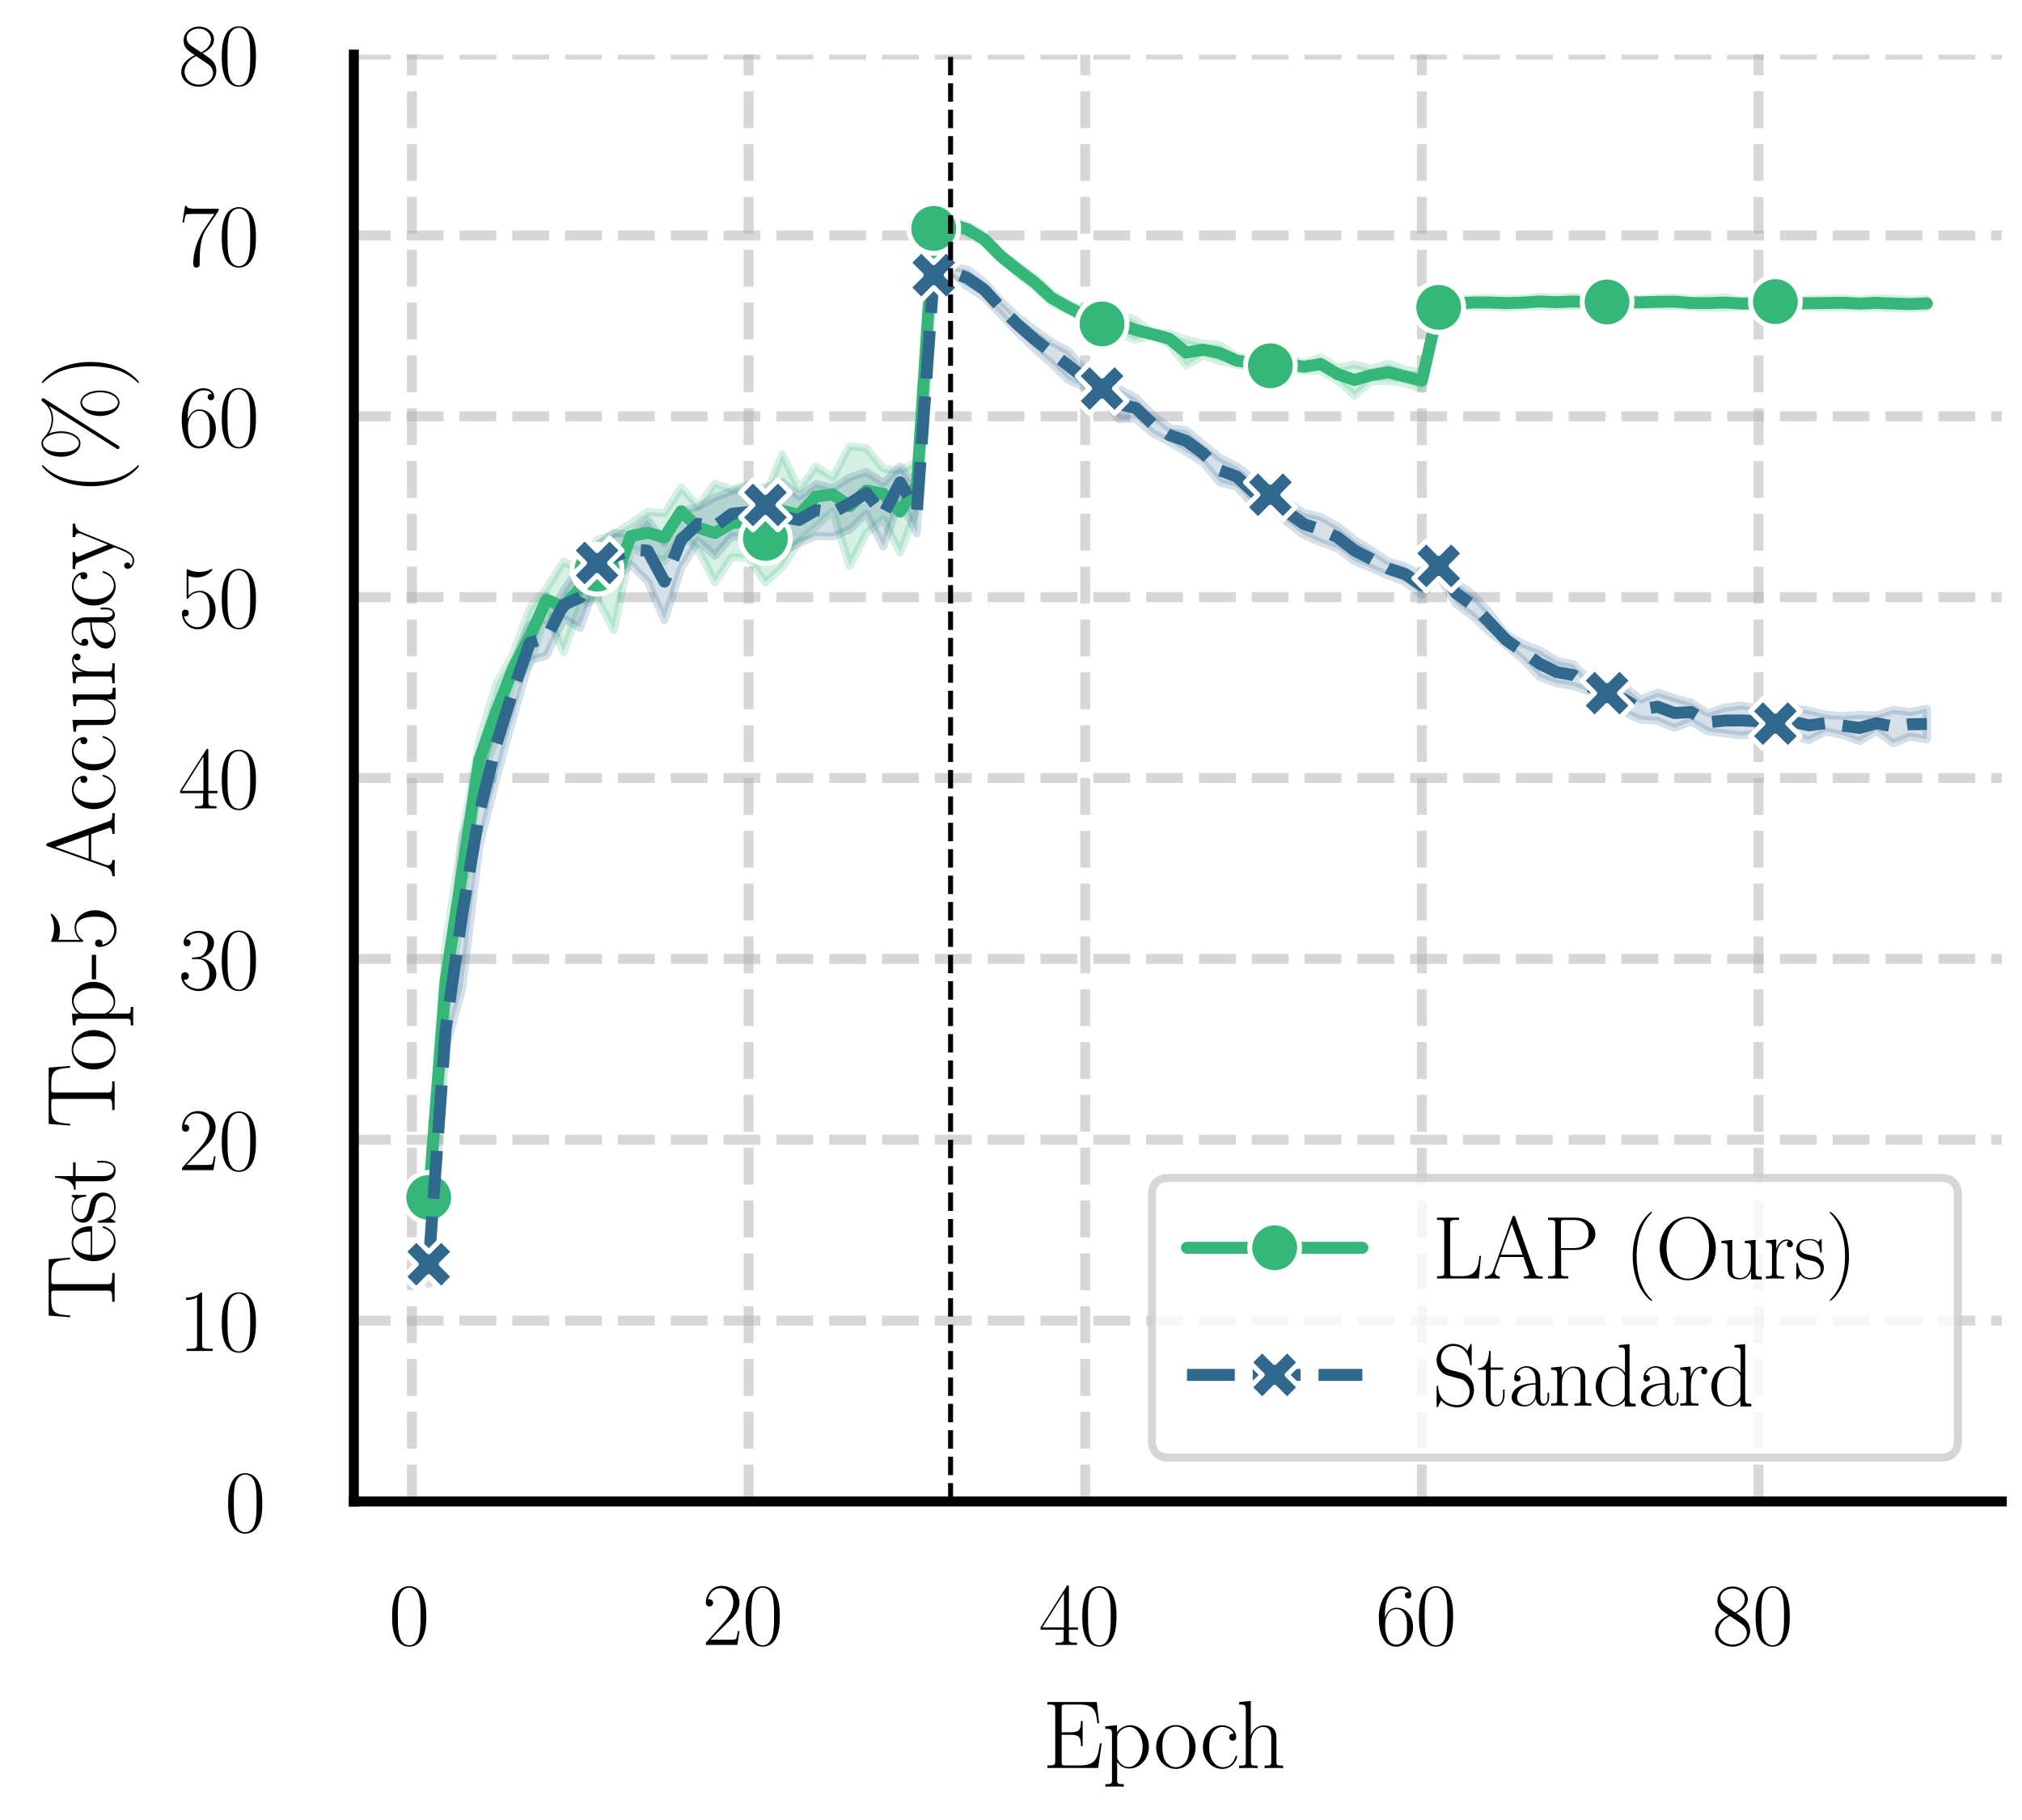 <?xml version="1.0" encoding="utf-8" standalone="no"?>
<!DOCTYPE svg PUBLIC "-//W3C//DTD SVG 1.1//EN"
  "http://www.w3.org/Graphics/SVG/1.1/DTD/svg11.dtd">
<svg xmlns:xlink="http://www.w3.org/1999/xlink" width="202.904pt" height="182.614pt" viewBox="0 0 202.904 182.614" xmlns="http://www.w3.org/2000/svg" version="1.1">
 <defs>
  <style type="text/css">*{stroke-linejoin: round; stroke-linecap: butt}</style>
 </defs>
 <g id="figure_1">
  <g id="patch_1">
   <path d="M 0 182.614 
L 202.904 182.614 
L 202.904 0 
L 0 0 
z
" style="fill: #ffffff"/>
  </g>
  <g id="axes_1">
   <g id="patch_2">
    <path d="M 35.508 150.656 
L 200.875 150.656 
L 200.875 5.478 
L 35.508 5.478 
z
" style="fill: #ffffff"/>
   </g>
   <g id="matplotlib.axis_1">
    <g id="xtick_1">
     <g id="line2d_1">
      <path d="M 41.336 150.656 
L 41.336 5.478 
" clip-path="url(#p292dc3ea4b)" style="fill: none; stroke-dasharray: 3.7,1.6; stroke-dashoffset: 0; stroke: #b0b0b0; stroke-opacity: 0.5"/>
     </g>
     <g id="text_1">
      <!-- $\mathdefault{0}$ -->
      <g transform="translate(39.007 165.044) scale(0.088 -0.088)">
       <defs>
        <path id="CMR17-30" d="M 2688 2025 
C 2688 2416 2682 3080 2413 3591 
C 2176 4039 1798 4198 1466 4198 
C 1158 4198 768 4058 525 3597 
C 269 3118 243 2524 243 2025 
C 243 1661 250 1106 448 619 
C 723 -39 1216 -128 1466 -128 
C 1760 -128 2208 -7 2470 600 
C 2662 1042 2688 1559 2688 2025 
z
M 1466 -26 
C 1056 -26 813 325 723 812 
C 653 1188 653 1738 653 2096 
C 653 2588 653 2997 736 3387 
C 858 3929 1216 4096 1466 4096 
C 1728 4096 2067 3923 2189 3400 
C 2272 3036 2278 2607 2278 2096 
C 2278 1680 2278 1169 2202 792 
C 2067 95 1690 -26 1466 -26 
z
" transform="scale(0.016)"/>
       </defs>
       <use xlink:href="#CMR17-30" transform="scale(0.996)"/>
      </g>
     </g>
    </g>
    <g id="xtick_2">
     <g id="line2d_2">
      <path d="M 75.118 150.656 
L 75.118 5.478 
" clip-path="url(#p292dc3ea4b)" style="fill: none; stroke-dasharray: 3.7,1.6; stroke-dashoffset: 0; stroke: #b0b0b0; stroke-opacity: 0.5"/>
     </g>
     <g id="text_2">
      <!-- $\mathdefault{20}$ -->
      <g transform="translate(70.461 165.044) scale(0.088 -0.088)">
       <defs>
        <path id="CMR17-32" d="M 2669 989 
L 2554 989 
C 2490 536 2438 459 2413 420 
C 2381 369 1920 369 1830 369 
L 602 369 
C 832 619 1280 1072 1824 1597 
C 2214 1967 2669 2402 2669 3035 
C 2669 3790 2067 4224 1395 4224 
C 691 4224 262 3604 262 3030 
C 262 2780 448 2748 525 2748 
C 589 2748 781 2787 781 3010 
C 781 3207 614 3264 525 3264 
C 486 3264 448 3258 422 3245 
C 544 3790 915 4058 1306 4058 
C 1862 4058 2227 3617 2227 3035 
C 2227 2479 1901 2000 1536 1584 
L 262 146 
L 262 0 
L 2515 0 
L 2669 989 
z
" transform="scale(0.016)"/>
       </defs>
       <use xlink:href="#CMR17-32" transform="scale(0.996)"/>
       <use xlink:href="#CMR17-30" transform="translate(45.69 0) scale(0.996)"/>
      </g>
     </g>
    </g>
    <g id="xtick_3">
     <g id="line2d_3">
      <path d="M 108.901 150.656 
L 108.901 5.478 
" clip-path="url(#p292dc3ea4b)" style="fill: none; stroke-dasharray: 3.7,1.6; stroke-dashoffset: 0; stroke: #b0b0b0; stroke-opacity: 0.5"/>
     </g>
     <g id="text_3">
      <!-- $\mathdefault{40}$ -->
      <g transform="translate(104.244 165.044) scale(0.088 -0.088)">
       <defs>
        <path id="CMR17-34" d="M 2150 4122 
C 2150 4256 2144 4256 2029 4256 
L 128 1254 
L 128 1088 
L 1779 1088 
L 1779 457 
C 1779 224 1766 160 1318 160 
L 1197 160 
L 1197 0 
C 1402 0 1747 0 1965 0 
C 2182 0 2528 0 2733 0 
L 2733 160 
L 2611 160 
C 2163 160 2150 224 2150 457 
L 2150 1088 
L 2803 1088 
L 2803 1254 
L 2150 1254 
L 2150 4122 
z
M 1798 3703 
L 1798 1254 
L 256 1254 
L 1798 3703 
z
" transform="scale(0.016)"/>
       </defs>
       <use xlink:href="#CMR17-34" transform="scale(0.996)"/>
       <use xlink:href="#CMR17-30" transform="translate(45.69 0) scale(0.996)"/>
      </g>
     </g>
    </g>
    <g id="xtick_4">
     <g id="line2d_4">
      <path d="M 142.684 150.656 
L 142.684 5.478 
" clip-path="url(#p292dc3ea4b)" style="fill: none; stroke-dasharray: 3.7,1.6; stroke-dashoffset: 0; stroke: #b0b0b0; stroke-opacity: 0.5"/>
     </g>
     <g id="text_4">
      <!-- $\mathdefault{60}$ -->
      <g transform="translate(138.026 165.044) scale(0.088 -0.088)">
       <defs>
        <path id="CMR17-36" d="M 678 2176 
C 678 3690 1395 4032 1811 4032 
C 1946 4032 2272 4009 2400 3776 
C 2298 3776 2106 3776 2106 3553 
C 2106 3381 2246 3323 2336 3323 
C 2394 3323 2566 3348 2566 3560 
C 2566 3954 2246 4179 1805 4179 
C 1043 4179 243 3390 243 1984 
C 243 253 966 -128 1478 -128 
C 2099 -128 2688 427 2688 1283 
C 2688 2081 2170 2662 1517 2662 
C 1126 2662 838 2407 678 1960 
L 678 2176 
z
M 1478 25 
C 691 25 691 1200 691 1436 
C 691 1896 909 2560 1504 2560 
C 1613 2560 1926 2560 2138 2120 
C 2253 1870 2253 1609 2253 1289 
C 2253 944 2253 690 2118 434 
C 1978 171 1773 25 1478 25 
z
" transform="scale(0.016)"/>
       </defs>
       <use xlink:href="#CMR17-36" transform="scale(0.996)"/>
       <use xlink:href="#CMR17-30" transform="translate(45.69 0) scale(0.996)"/>
      </g>
     </g>
    </g>
    <g id="xtick_5">
     <g id="line2d_5">
      <path d="M 176.467 150.656 
L 176.467 5.478 
" clip-path="url(#p292dc3ea4b)" style="fill: none; stroke-dasharray: 3.7,1.6; stroke-dashoffset: 0; stroke: #b0b0b0; stroke-opacity: 0.5"/>
     </g>
     <g id="text_5">
      <!-- $\mathdefault{80}$ -->
      <g transform="translate(171.809 165.044) scale(0.088 -0.088)">
       <defs>
        <path id="CMR17-38" d="M 1741 2264 
C 2144 2467 2554 2773 2554 3263 
C 2554 3841 1990 4179 1472 4179 
C 890 4179 378 3759 378 3180 
C 378 3021 416 2747 666 2505 
C 730 2442 998 2251 1171 2130 
C 883 1983 211 1634 211 934 
C 211 279 838 -128 1459 -128 
C 2144 -128 2720 362 2720 1010 
C 2720 1590 2330 1857 2074 2029 
L 1741 2264 
z
M 902 2822 
C 851 2854 595 3051 595 3351 
C 595 3739 998 4032 1459 4032 
C 1965 4032 2336 3676 2336 3262 
C 2336 2669 1670 2331 1638 2331 
C 1632 2331 1626 2331 1574 2370 
L 902 2822 
z
M 2080 1519 
C 2176 1449 2483 1240 2483 851 
C 2483 381 2010 25 1472 25 
C 890 25 448 438 448 940 
C 448 1443 838 1862 1280 2060 
L 2080 1519 
z
" transform="scale(0.016)"/>
       </defs>
       <use xlink:href="#CMR17-38" transform="scale(0.996)"/>
       <use xlink:href="#CMR17-30" transform="translate(45.69 0) scale(0.996)"/>
      </g>
     </g>
    </g>
    <g id="text_6">
     <!-- Epoch -->
     <g transform="translate(104.608 177.391) scale(0.096 -0.096)">
      <defs>
       <path id="CMR17-45" d="M 3885 1615 
L 3770 1615 
C 3629 676 3546 166 2419 166 
L 1530 166 
C 1274 166 1261 197 1261 414 
L 1261 2176 
L 1862 2176 
C 2464 2176 2522 1960 2522 1430 
L 2637 1430 
L 2637 3081 
L 2522 3081 
C 2522 2557 2464 2342 1862 2342 
L 1261 2342 
L 1261 3913 
C 1261 4128 1274 4160 1530 4160 
L 2406 4160 
C 3398 4160 3514 3769 3603 2929 
L 3718 2929 
L 3565 4325 
L 326 4325 
L 326 4160 
C 768 4160 838 4160 838 3874 
L 838 451 
C 838 166 768 166 326 166 
L 326 0 
L 3654 0 
L 3885 1615 
z
" transform="scale(0.016)"/>
       <path id="CMR17-70" d="M 1408 -1063 
C 998 -1063 973 -1037 973 -789 
L 973 402 
C 1158 134 1427 -38 1766 -38 
C 2406 -38 3053 523 3053 1388 
C 3053 2191 2496 2802 1837 2802 
C 1453 2802 1139 2592 960 2338 
L 960 2802 
L 198 2732 
L 198 2567 
C 576 2567 634 2528 634 2223 
L 634 -789 
C 634 -1031 608 -1063 198 -1063 
L 198 -1228 
C 352 -1216 634 -1216 800 -1216 
C 966 -1216 1254 -1216 1408 -1228 
L 1408 -1063 
z
M 973 2012 
C 973 2102 973 2235 1222 2471 
C 1254 2497 1472 2688 1792 2688 
C 2259 2688 2643 2108 2643 1382 
C 2643 656 2234 64 1728 64 
C 1498 64 1248 172 1056 472 
C 973 612 973 650 973 752 
L 973 2012 
z
" transform="scale(0.016)"/>
       <path id="CMR17-6f" d="M 2758 1356 
C 2758 2176 2163 2816 1466 2816 
C 768 2816 173 2176 173 1356 
C 173 551 768 -64 1466 -64 
C 2163 -64 2758 551 2758 1356 
z
M 1466 51 
C 1165 51 909 230 762 480 
C 602 767 582 1126 582 1408 
C 582 1677 595 2010 762 2298 
C 890 2509 1139 2714 1466 2714 
C 1754 2714 1997 2554 2150 2330 
C 2349 2029 2349 1607 2349 1408 
C 2349 1158 2336 775 2163 467 
C 1984 173 1709 51 1466 51 
z
" transform="scale(0.016)"/>
       <path id="CMR17-63" d="M 2234 2240 
C 2112 2240 1933 2240 1933 2017 
C 1933 1838 2080 1787 2163 1787 
C 2208 1787 2394 1807 2394 2024 
C 2394 2467 1958 2803 1466 2803 
C 787 2803 211 2178 211 1363 
C 211 516 813 -64 1466 -64 
C 2259 -64 2458 677 2458 748 
C 2458 774 2451 793 2406 793 
C 2362 793 2355 787 2330 703 
C 2163 180 1798 51 1523 51 
C 1114 51 621 427 621 1369 
C 621 2338 1094 2688 1472 2688 
C 1722 2688 2093 2573 2234 2240 
z
" transform="scale(0.016)"/>
       <path id="CMR17-68" d="M 2656 1933 
C 2656 2259 2592 2790 1837 2790 
C 1312 2790 1056 2368 979 2157 
L 973 2157 
L 973 4396 
L 211 4326 
L 211 4160 
C 589 4160 646 4122 646 3817 
L 646 426 
C 646 184 621 153 211 153 
L 211 -13 
C 365 0 646 0 813 0 
C 979 0 1267 0 1421 -13 
L 1421 153 
C 1011 153 986 178 986 428 
L 986 1658 
C 986 2247 1344 2688 1792 2688 
C 2266 2688 2317 2266 2317 1958 
L 2317 428 
C 2317 184 2291 153 1882 153 
L 1882 -13 
C 2035 0 2317 0 2483 0 
C 2650 0 2938 0 3091 -13 
L 3091 153 
C 2682 153 2656 178 2656 428 
L 2656 1933 
z
" transform="scale(0.016)"/>
      </defs>
      <use xlink:href="#CMR17-45" transform="scale(0.996)"/>
      <use xlink:href="#CMR17-70" transform="translate(62.586 0) scale(0.996)"/>
      <use xlink:href="#CMR17-6f" transform="translate(116.084 0) scale(0.996)"/>
      <use xlink:href="#CMR17-63" transform="translate(164.377 0) scale(0.996)"/>
      <use xlink:href="#CMR17-68" transform="translate(202.26 0) scale(0.996)"/>
     </g>
    </g>
   </g>
   <g id="matplotlib.axis_2">
    <g id="ytick_1">
     <g id="line2d_6">
      <path d="M 35.508 150.656 
L 200.875 150.656 
" clip-path="url(#p292dc3ea4b)" style="fill: none; stroke-dasharray: 3.7,1.6; stroke-dashoffset: 0; stroke: #b0b0b0; stroke-opacity: 0.5"/>
     </g>
     <g id="text_7">
      <!-- 0 -->
      <g transform="translate(22.551 153.7) scale(0.088 -0.088)">
       <use xlink:href="#CMR17-30" transform="scale(0.996)"/>
      </g>
     </g>
    </g>
    <g id="ytick_2">
     <g id="line2d_7">
      <path d="M 35.508 132.509 
L 200.875 132.509 
" clip-path="url(#p292dc3ea4b)" style="fill: none; stroke-dasharray: 3.7,1.6; stroke-dashoffset: 0; stroke: #b0b0b0; stroke-opacity: 0.5"/>
     </g>
     <g id="text_8">
      <!-- 10 -->
      <g transform="translate(17.893 135.553) scale(0.088 -0.088)">
       <defs>
        <path id="CMR17-31" d="M 1702 4058 
C 1702 4192 1696 4192 1606 4192 
C 1357 3916 979 3827 621 3827 
C 602 3827 570 3827 563 3808 
C 557 3795 557 3782 557 3648 
C 755 3648 1088 3686 1344 3839 
L 1344 461 
C 1344 236 1331 160 781 160 
L 589 160 
L 589 0 
C 896 0 1216 0 1523 0 
C 1830 0 2150 0 2458 0 
L 2458 160 
L 2266 160 
C 1715 160 1702 230 1702 458 
L 1702 4058 
z
" transform="scale(0.016)"/>
       </defs>
       <use xlink:href="#CMR17-31" transform="scale(0.996)"/>
       <use xlink:href="#CMR17-30" transform="translate(45.69 0) scale(0.996)"/>
      </g>
     </g>
    </g>
    <g id="ytick_3">
     <g id="line2d_8">
      <path d="M 35.508 114.362 
L 200.875 114.362 
" clip-path="url(#p292dc3ea4b)" style="fill: none; stroke-dasharray: 3.7,1.6; stroke-dashoffset: 0; stroke: #b0b0b0; stroke-opacity: 0.5"/>
     </g>
     <g id="text_9">
      <!-- 20 -->
      <g transform="translate(17.893 117.406) scale(0.088 -0.088)">
       <use xlink:href="#CMR17-32" transform="scale(0.996)"/>
       <use xlink:href="#CMR17-30" transform="translate(45.69 0) scale(0.996)"/>
      </g>
     </g>
    </g>
    <g id="ytick_4">
     <g id="line2d_9">
      <path d="M 35.508 96.215 
L 200.875 96.215 
" clip-path="url(#p292dc3ea4b)" style="fill: none; stroke-dasharray: 3.7,1.6; stroke-dashoffset: 0; stroke: #b0b0b0; stroke-opacity: 0.5"/>
     </g>
     <g id="text_10">
      <!-- 30 -->
      <g transform="translate(17.893 99.259) scale(0.088 -0.088)">
       <defs>
        <path id="CMR17-33" d="M 1414 2157 
C 1984 2157 2234 1662 2234 1090 
C 2234 320 1824 25 1453 25 
C 1114 25 563 194 390 693 
C 422 680 454 680 486 680 
C 640 680 755 782 755 948 
C 755 1133 614 1216 486 1216 
C 378 1216 211 1165 211 926 
C 211 335 787 -128 1466 -128 
C 2176 -128 2720 430 2720 1085 
C 2720 1707 2208 2157 1600 2227 
C 2086 2328 2554 2756 2554 3329 
C 2554 3820 2048 4179 1472 4179 
C 890 4179 378 3829 378 3329 
C 378 3110 544 3072 627 3072 
C 762 3072 877 3155 877 3321 
C 877 3486 762 3569 627 3569 
C 602 3569 570 3569 544 3557 
C 730 3959 1235 4032 1459 4032 
C 1683 4032 2106 3925 2106 3320 
C 2106 3143 2080 2828 1862 2550 
C 1670 2304 1453 2304 1242 2284 
C 1210 2284 1062 2269 1037 2269 
C 992 2263 966 2257 966 2208 
C 966 2163 973 2157 1101 2157 
L 1414 2157 
z
" transform="scale(0.016)"/>
       </defs>
       <use xlink:href="#CMR17-33" transform="scale(0.996)"/>
       <use xlink:href="#CMR17-30" transform="translate(45.69 0) scale(0.996)"/>
      </g>
     </g>
    </g>
    <g id="ytick_5">
     <g id="line2d_10">
      <path d="M 35.508 78.067 
L 200.875 78.067 
" clip-path="url(#p292dc3ea4b)" style="fill: none; stroke-dasharray: 3.7,1.6; stroke-dashoffset: 0; stroke: #b0b0b0; stroke-opacity: 0.5"/>
     </g>
     <g id="text_11">
      <!-- 40 -->
      <g transform="translate(17.893 81.111) scale(0.088 -0.088)">
       <use xlink:href="#CMR17-34" transform="scale(0.996)"/>
       <use xlink:href="#CMR17-30" transform="translate(45.69 0) scale(0.996)"/>
      </g>
     </g>
    </g>
    <g id="ytick_6">
     <g id="line2d_11">
      <path d="M 35.508 59.92 
L 200.875 59.92 
" clip-path="url(#p292dc3ea4b)" style="fill: none; stroke-dasharray: 3.7,1.6; stroke-dashoffset: 0; stroke: #b0b0b0; stroke-opacity: 0.5"/>
     </g>
     <g id="text_12">
      <!-- 50 -->
      <g transform="translate(17.893 62.964) scale(0.088 -0.088)">
       <defs>
        <path id="CMR17-35" d="M 730 3692 
C 794 3666 1056 3584 1325 3584 
C 1920 3584 2246 3911 2432 4100 
C 2432 4157 2432 4192 2394 4192 
C 2387 4192 2374 4192 2323 4163 
C 2099 4058 1837 3973 1517 3973 
C 1325 3973 1037 3999 723 4139 
C 653 4171 640 4171 634 4171 
C 602 4171 595 4164 595 4037 
L 595 2203 
C 595 2089 595 2057 659 2057 
C 691 2057 704 2070 736 2114 
C 941 2401 1222 2522 1542 2522 
C 1766 2522 2246 2382 2246 1289 
C 2246 1085 2246 715 2054 421 
C 1894 159 1645 25 1370 25 
C 947 25 518 320 403 814 
C 429 807 480 795 506 795 
C 589 795 749 840 749 1038 
C 749 1210 627 1280 506 1280 
C 358 1280 262 1190 262 1011 
C 262 454 704 -128 1382 -128 
C 2042 -128 2669 440 2669 1264 
C 2669 2030 2170 2624 1549 2624 
C 1222 2624 947 2503 730 2274 
L 730 3692 
z
" transform="scale(0.016)"/>
       </defs>
       <use xlink:href="#CMR17-35" transform="scale(0.996)"/>
       <use xlink:href="#CMR17-30" transform="translate(45.69 0) scale(0.996)"/>
      </g>
     </g>
    </g>
    <g id="ytick_7">
     <g id="line2d_12">
      <path d="M 35.508 41.773 
L 200.875 41.773 
" clip-path="url(#p292dc3ea4b)" style="fill: none; stroke-dasharray: 3.7,1.6; stroke-dashoffset: 0; stroke: #b0b0b0; stroke-opacity: 0.5"/>
     </g>
     <g id="text_13">
      <!-- 60 -->
      <g transform="translate(17.893 44.817) scale(0.088 -0.088)">
       <use xlink:href="#CMR17-36" transform="scale(0.996)"/>
       <use xlink:href="#CMR17-30" transform="translate(45.69 0) scale(0.996)"/>
      </g>
     </g>
    </g>
    <g id="ytick_8">
     <g id="line2d_13">
      <path d="M 35.508 23.626 
L 200.875 23.626 
" clip-path="url(#p292dc3ea4b)" style="fill: none; stroke-dasharray: 3.7,1.6; stroke-dashoffset: 0; stroke: #b0b0b0; stroke-opacity: 0.5"/>
     </g>
     <g id="text_14">
      <!-- 70 -->
      <g transform="translate(17.893 26.67) scale(0.088 -0.088)">
       <defs>
        <path id="CMR17-37" d="M 2886 3941 
L 2886 4081 
L 1382 4081 
C 634 4081 621 4165 595 4288 
L 480 4288 
L 294 3094 
L 410 3094 
C 429 3215 474 3540 550 3661 
C 589 3712 1062 3712 1171 3712 
L 2579 3712 
L 1869 2661 
C 1395 1954 1069 999 1069 165 
C 1069 89 1069 -128 1299 -128 
C 1530 -128 1530 89 1530 171 
L 1530 465 
C 1530 1508 1709 2196 2003 2636 
L 2886 3941 
z
" transform="scale(0.016)"/>
       </defs>
       <use xlink:href="#CMR17-37" transform="scale(0.996)"/>
       <use xlink:href="#CMR17-30" transform="translate(45.69 0) scale(0.996)"/>
      </g>
     </g>
    </g>
    <g id="ytick_9">
     <g id="line2d_14">
      <path d="M 35.508 5.478 
L 200.875 5.478 
" clip-path="url(#p292dc3ea4b)" style="fill: none; stroke-dasharray: 3.7,1.6; stroke-dashoffset: 0; stroke: #b0b0b0; stroke-opacity: 0.5"/>
     </g>
     <g id="text_15">
      <!-- 80 -->
      <g transform="translate(17.893 8.523) scale(0.088 -0.088)">
       <use xlink:href="#CMR17-38" transform="scale(0.996)"/>
       <use xlink:href="#CMR17-30" transform="translate(45.69 0) scale(0.996)"/>
      </g>
     </g>
    </g>
    <g id="text_16">
     <!-- Test Top-5 Accuracy (\%) -->
     <g transform="translate(11.502 132.443) rotate(-90) scale(0.096 -0.096)">
      <defs>
       <path id="CMR17-54" d="M 3981 4326 
L 288 4326 
L 179 2918 
L 294 2918 
C 378 3976 467 4160 1453 4160 
C 1568 4160 1754 4160 1805 4154 
C 1926 4135 1926 4058 1926 3912 
L 1926 459 
C 1926 230 1907 160 1376 160 
L 1197 160 
L 1197 0 
C 1504 0 1824 0 2138 0 
C 2451 0 2771 0 3078 0 
L 3078 160 
L 2899 160 
C 2368 160 2349 230 2349 459 
L 2349 3912 
C 2349 4052 2349 4129 2464 4154 
C 2515 4160 2701 4160 2816 4160 
C 3795 4160 3891 3976 3974 2918 
L 4090 2918 
L 3981 4326 
z
" transform="scale(0.016)"/>
       <path id="CMR17-65" d="M 2438 1472 
C 2464 1498 2464 1511 2464 1576 
C 2464 2238 2118 2816 1389 2816 
C 710 2816 173 2169 173 1383 
C 173 551 781 -64 1459 -64 
C 2176 -64 2458 607 2458 740 
C 2458 784 2419 784 2406 784 
C 2362 784 2355 771 2330 696 
C 2189 265 1837 51 1504 51 
C 1229 51 954 203 781 480 
C 582 803 582 1176 582 1472 
L 2438 1472 
z
M 589 1568 
C 634 2505 1126 2714 1382 2714 
C 1818 2714 2112 2297 2118 1568 
L 589 1568 
z
" transform="scale(0.016)"/>
       <path id="CMR17-73" d="M 1978 2697 
C 1978 2813 1971 2819 1933 2819 
C 1907 2819 1901 2813 1824 2717 
C 1805 2691 1747 2626 1728 2601 
C 1523 2819 1235 2819 1126 2819 
C 416 2819 160 2447 160 2076 
C 160 1498 813 1365 998 1325 
C 1402 1243 1542 1217 1677 1101 
C 1760 1025 1901 884 1901 654 
C 1901 384 1747 38 1158 38 
C 602 38 403 460 288 1021 
C 269 1110 269 1117 218 1117 
C 166 1117 160 1110 160 983 
L 160 63 
C 160 -51 166 -58 205 -58 
C 237 -58 243 -51 275 0 
C 314 57 410 211 448 276 
C 576 103 800 -64 1158 -64 
C 1792 -64 2131 283 2131 784 
C 2131 1112 1958 1285 1875 1362 
C 1683 1561 1459 1606 1190 1657 
C 838 1735 390 1825 390 2217 
C 390 2383 480 2737 1126 2737 
C 1811 2737 1850 2094 1862 1888 
C 1869 1856 1901 1849 1920 1849 
C 1978 1849 1978 1869 1978 1978 
L 1978 2697 
z
" transform="scale(0.016)"/>
       <path id="CMR17-74" d="M 966 2560 
L 1862 2560 
L 1862 2725 
L 966 2725 
L 966 3904 
L 851 3904 
C 838 3245 614 2668 70 2668 
L 70 2560 
L 627 2560 
L 627 771 
C 627 650 627 -64 1370 -64 
C 1747 -64 1965 306 1965 777 
L 1965 1140 
L 1850 1140 
L 1850 783 
C 1850 344 1677 51 1408 51 
C 1222 51 966 178 966 758 
L 966 2560 
z
" transform="scale(0.016)"/>
       <path id="CMR17-2d" d="M 1632 1216 
L 1632 1496 
L 26 1496 
L 26 1216 
L 1632 1216 
z
" transform="scale(0.016)"/>
       <path id="CMR17-41" d="M 2323 4378 
C 2291 4461 2278 4480 2214 4480 
C 2150 4480 2138 4461 2106 4378 
L 749 566 
C 627 223 371 153 147 153 
L 147 -13 
C 262 0 518 0 640 0 
C 800 0 1056 0 1210 -13 
L 1210 153 
C 909 153 864 361 864 439 
C 864 497 877 530 890 569 
L 1229 1536 
L 2906 1536 
L 3290 442 
C 3322 365 3322 352 3322 327 
C 3322 153 3046 153 2925 153 
L 2925 0 
C 3110 0 3443 0 3642 0 
C 3808 0 4128 0 4282 -13 
L 4282 153 
C 3942 153 3827 153 3744 387 
L 2323 4378 
z
M 2067 3893 
L 2848 1702 
L 1286 1702 
L 2067 3893 
z
" transform="scale(0.016)"/>
       <path id="CMR17-75" d="M 1882 2693 
L 1882 2528 
C 2259 2528 2317 2489 2317 2186 
L 2317 1032 
C 2317 500 2029 38 1555 38 
C 1030 38 986 348 986 678 
L 986 2763 
L 211 2693 
L 211 2528 
C 467 2528 640 2528 646 2274 
L 646 1058 
C 646 633 646 361 813 183 
C 896 101 1056 -64 1517 -64 
C 2061 -64 2272 377 2323 506 
L 2330 506 
L 2330 -63 
L 3091 -63 
L 3091 128 
C 2714 128 2656 166 2656 473 
L 2656 2763 
L 1882 2693 
z
" transform="scale(0.016)"/>
       <path id="CMR17-72" d="M 960 1497 
C 960 2112 1222 2688 1702 2688 
C 1747 2688 1792 2682 1837 2662 
C 1837 2662 1696 2617 1696 2452 
C 1696 2298 1818 2234 1914 2234 
C 1990 2234 2131 2279 2131 2458 
C 2131 2663 1926 2790 1709 2790 
C 1222 2790 1011 2317 947 2093 
L 941 2093 
L 941 2790 
L 198 2720 
L 198 2554 
C 576 2554 634 2515 634 2208 
L 634 428 
C 634 184 608 153 198 153 
L 198 -13 
C 352 0 646 0 813 0 
C 998 0 1325 0 1498 -13 
L 1498 153 
C 1037 153 960 153 960 440 
L 960 1497 
z
" transform="scale(0.016)"/>
       <path id="CMR17-61" d="M 2304 1653 
C 2304 2072 2304 2294 2035 2543 
C 1798 2752 1523 2816 1306 2816 
C 800 2816 435 2407 435 1971 
C 435 1728 627 1728 666 1728 
C 749 1728 896 1778 896 1954 
C 896 2112 774 2181 666 2181 
C 640 2181 608 2174 589 2168 
C 723 2592 1069 2714 1293 2714 
C 1613 2714 1965 2429 1965 1885 
L 1965 1600 
C 1587 1600 1133 1549 774 1357 
C 371 1133 256 813 256 570 
C 256 77 832 -64 1171 -64 
C 1523 -64 1850 139 1990 511 
C 2003 233 2182 -18 2464 -18 
C 2598 -18 2938 70 2938 567 
L 2938 920 
L 2822 920 
L 2822 562 
C 2822 178 2650 128 2566 128 
C 2304 128 2304 458 2304 738 
L 2304 1653 
z
M 1965 870 
C 1965 317 1568 38 1216 38 
C 896 38 646 275 646 570 
C 646 761 730 1100 1101 1305 
C 1408 1478 1760 1504 1965 1504 
L 1965 870 
z
" transform="scale(0.016)"/>
       <path id="CMR17-79" d="M 2496 2197 
C 2656 2586 2944 2586 3034 2586 
L 3034 2752 
C 2912 2752 2752 2752 2630 2752 
C 2496 2752 2285 2752 2157 2758 
L 2157 2592 
C 2400 2573 2406 2394 2406 2343 
C 2406 2280 2394 2248 2362 2171 
L 1664 449 
L 902 2306 
C 870 2382 870 2426 870 2433 
C 870 2573 1018 2586 1171 2586 
L 1171 2758 
C 1018 2752 742 2752 582 2752 
C 410 2752 205 2752 64 2758 
L 64 2586 
C 410 2586 448 2554 531 2350 
L 1485 15 
C 1197 -738 1030 -1178 627 -1178 
C 557 -1178 397 -1159 282 -1044 
C 429 -1031 493 -942 493 -833 
C 493 -725 416 -629 288 -629 
C 147 -629 77 -725 77 -840 
C 77 -1095 339 -1280 627 -1280 
C 998 -1280 1229 -922 1357 -604 
L 2496 2197 
z
" transform="scale(0.016)"/>
       <path id="CMR17-28" d="M 1958 -1561 
C 1958 -1555 1958 -1542 1939 -1523 
C 1645 -1224 858 -407 858 1581 
C 858 3569 1632 4379 1946 4697 
C 1946 4704 1958 4717 1958 4736 
C 1958 4755 1939 4768 1914 4768 
C 1843 4768 1299 4296 986 3594 
C 666 2887 576 2199 576 1588 
C 576 1128 621 351 1005 -471 
C 1312 -1135 1837 -1600 1914 -1600 
C 1946 -1600 1958 -1587 1958 -1561 
z
" transform="scale(0.016)"/>
       <path id="CMR17-25" d="M 4640 959 
C 4640 1698 4275 2240 3846 2240 
C 3411 2240 2970 1736 2970 959 
C 2970 183 3405 -320 3846 -320 
C 4275 -320 4640 215 4640 959 
z
M 3853 -218 
C 3686 -218 3270 -66 3270 959 
C 3270 1991 3686 2138 3853 2138 
C 4205 2138 4525 1634 4525 959 
C 4525 285 4205 -218 3853 -218 
z
M 4083 4577 
C 4128 4647 4134 4653 4134 4685 
C 4134 4761 4077 4800 4026 4800 
C 3962 4800 3936 4756 3891 4706 
C 3520 4190 3008 4134 2746 4134 
C 2106 4134 1715 4494 1594 4607 
C 1510 4682 1389 4800 1171 4800 
C 736 4800 294 4296 294 3519 
C 294 2743 730 2240 1171 2240 
C 1600 2240 1965 2778 1965 3527 
C 1965 3969 1830 4270 1811 4308 
C 2202 4064 2586 4032 2752 4032 
C 3162 4032 3456 4183 3616 4289 
L 3622 4283 
L 858 -84 
C 800 -174 800 -187 800 -206 
C 800 -276 858 -320 915 -320 
C 973 -320 992 -289 1037 -218 
L 4083 4577 
z
M 1178 2342 
C 1011 2342 595 2494 595 3519 
C 595 4551 1011 4698 1178 4698 
C 1530 4698 1850 4194 1850 3519 
C 1850 2845 1530 2342 1178 2342 
z
" transform="scale(0.016)"/>
       <path id="CMR17-29" d="M 1683 1581 
C 1683 2040 1638 2817 1254 3639 
C 947 4303 422 4768 346 4768 
C 326 4768 301 4761 301 4729 
C 301 4717 307 4710 314 4697 
C 621 4378 1402 3568 1402 1584 
C 1402 -407 627 -1217 314 -1537 
C 307 -1549 301 -1556 301 -1568 
C 301 -1600 326 -1600 346 -1600 
C 416 -1600 960 -1128 1274 -426 
C 1594 281 1683 969 1683 1581 
z
" transform="scale(0.016)"/>
      </defs>
      <use xlink:href="#CMR17-54" transform="scale(0.996)"/>
      <use xlink:href="#CMR17-65" transform="translate(58.703 0) scale(0.996)"/>
      <use xlink:href="#CMR17-73" transform="translate(99.188 0) scale(0.996)"/>
      <use xlink:href="#CMR17-74" transform="translate(134.99 0) scale(0.996)"/>
      <use xlink:href="#CMR17-54" transform="translate(200.346 0) scale(0.996)"/>
      <use xlink:href="#CMR17-6f" transform="translate(259.049 0) scale(0.996)"/>
      <use xlink:href="#CMR17-70" transform="translate(304.739 0) scale(0.996)"/>
      <use xlink:href="#CMR17-2d" transform="translate(355.635 0) scale(0.996)"/>
      <use xlink:href="#CMR17-35" transform="translate(385.711 0) scale(0.996)"/>
      <use xlink:href="#CMR17-41" transform="translate(461.477 0) scale(0.996)"/>
      <use xlink:href="#CMR17-63" transform="translate(530.55 0) scale(0.996)"/>
      <use xlink:href="#CMR17-63" transform="translate(571.035 0) scale(0.996)"/>
      <use xlink:href="#CMR17-75" transform="translate(611.521 0) scale(0.996)"/>
      <use xlink:href="#CMR17-72" transform="translate(662.416 0) scale(0.996)"/>
      <use xlink:href="#CMR17-61" transform="translate(697.697 0) scale(0.996)"/>
      <use xlink:href="#CMR17-63" transform="translate(743.388 0) scale(0.996)"/>
      <use xlink:href="#CMR17-79" transform="translate(783.873 0) scale(0.996)"/>
      <use xlink:href="#CMR17-28" transform="translate(862.242 0) scale(0.996)"/>
      <use xlink:href="#CMR17-25" transform="translate(897.523 0) scale(0.996)"/>
      <use xlink:href="#CMR17-29" transform="translate(974.443 0) scale(0.996)"/>
     </g>
    </g>
   </g>
   <g id="PolyCollection_1">
    <defs>
     <path id="m3e8be733ce" d="M 43.025 -64.859 
L 43.025 -60.073 
L 44.714 -80.472 
L 46.403 -91.686 
L 48.092 -104.442 
L 49.781 -108.312 
L 51.471 -113.987 
L 53.16 -115.943 
L 54.849 -121.308 
L 56.538 -117.147 
L 58.227 -121.771 
L 59.916 -122.559 
L 61.605 -119.383 
L 63.295 -127.564 
L 64.984 -127.07 
L 66.673 -126.265 
L 68.362 -128.946 
L 70.051 -127.476 
L 71.74 -124.194 
L 73.429 -126.739 
L 75.118 -126.604 
L 76.808 -124.159 
L 78.497 -125.693 
L 80.186 -128.351 
L 81.875 -129.767 
L 83.564 -131.326 
L 85.253 -125.826 
L 86.942 -129.122 
L 88.632 -130.558 
L 90.321 -127.164 
L 92.01 -131.572 
L 93.699 -159.389 
L 95.388 -159.627 
L 97.077 -159.212 
L 98.766 -158.219 
L 100.456 -156.592 
L 102.145 -155.059 
L 103.834 -153.802 
L 105.523 -152.22 
L 107.212 -151.392 
L 108.901 -150.498 
L 110.59 -149.569 
L 112.28 -149.155 
L 113.969 -148.518 
L 115.658 -148.916 
L 117.347 -148.079 
L 119.036 -145.936 
L 120.725 -146.917 
L 122.414 -146.38 
L 124.104 -146.035 
L 125.793 -145.669 
L 127.482 -145.302 
L 129.171 -145.605 
L 130.86 -145.414 
L 132.549 -145.418 
L 134.238 -144.415 
L 135.928 -142.933 
L 137.617 -144.369 
L 139.306 -144.393 
L 140.995 -144.152 
L 142.684 -143.561 
L 144.373 -151.429 
L 146.062 -151.704 
L 147.751 -151.879 
L 149.441 -151.833 
L 151.13 -151.763 
L 152.819 -151.834 
L 154.508 -151.902 
L 156.197 -151.843 
L 157.886 -151.907 
L 159.575 -151.87 
L 161.265 -151.804 
L 162.954 -151.845 
L 164.643 -151.977 
L 166.332 -151.892 
L 168.021 -151.915 
L 169.71 -151.818 
L 171.399 -151.736 
L 173.089 -151.723 
L 174.778 -151.836 
L 176.467 -151.823 
L 178.156 -152.014 
L 179.845 -151.853 
L 181.534 -151.819 
L 183.223 -151.768 
L 184.913 -151.785 
L 186.602 -151.757 
L 188.291 -151.766 
L 189.98 -151.682 
L 191.669 -151.659 
L 193.358 -151.735 
L 193.358 -152.608 
L 193.358 -152.608 
L 191.669 -152.547 
L 189.98 -152.637 
L 188.291 -152.69 
L 186.602 -152.542 
L 184.913 -152.685 
L 183.223 -152.644 
L 181.534 -152.557 
L 179.845 -152.505 
L 178.156 -152.687 
L 176.467 -152.58 
L 174.778 -152.461 
L 173.089 -152.792 
L 171.399 -152.66 
L 169.71 -152.604 
L 168.021 -152.784 
L 166.332 -152.757 
L 164.643 -152.579 
L 162.954 -152.747 
L 161.265 -152.828 
L 159.575 -152.69 
L 157.886 -152.826 
L 156.197 -152.737 
L 154.508 -152.835 
L 152.819 -152.669 
L 151.13 -152.634 
L 149.441 -152.701 
L 147.751 -152.646 
L 146.062 -152.589 
L 144.373 -152.116 
L 142.684 -145.29 
L 140.995 -145.529 
L 139.306 -146.138 
L 137.617 -145.586 
L 135.928 -146.057 
L 134.238 -145.712 
L 132.549 -146.759 
L 130.86 -146.214 
L 129.171 -146.508 
L 127.482 -146.522 
L 125.793 -146.691 
L 124.104 -146.81 
L 122.414 -148.002 
L 120.725 -148.141 
L 119.036 -148.534 
L 117.347 -149.167 
L 115.658 -149.249 
L 113.969 -150.479 
L 112.28 -151.123 
L 110.59 -150.66 
L 108.901 -151.381 
L 107.212 -152.152 
L 105.523 -153.211 
L 103.834 -154.743 
L 102.145 -156.023 
L 100.456 -157.189 
L 98.766 -158.986 
L 97.077 -160.015 
L 95.388 -160.58 
L 93.699 -159.999 
L 92.01 -136.242 
L 90.321 -135.395 
L 88.632 -135.585 
L 86.942 -137.654 
L 85.253 -137.839 
L 83.564 -134.699 
L 81.875 -135.825 
L 80.186 -133.557 
L 78.497 -137.02 
L 76.808 -133.024 
L 75.118 -134.021 
L 73.429 -133.497 
L 71.74 -134.082 
L 70.051 -131.848 
L 68.362 -133.697 
L 66.673 -131.109 
L 64.984 -131.256 
L 63.295 -130.061 
L 61.605 -129.007 
L 59.916 -128.449 
L 58.227 -125.463 
L 56.538 -126.263 
L 54.849 -123.582 
L 53.16 -121.565 
L 51.471 -116.949 
L 49.781 -114.005 
L 48.092 -108.302 
L 46.403 -98.8 
L 44.714 -87.82 
L 43.025 -64.859 
z
" style="stroke: #35b779; stroke-opacity: 0.2; stroke-width: 0.8"/>
    </defs>
    <g clip-path="url(#p292dc3ea4b)">
     <use xlink:href="#m3e8be733ce" x="0" y="182.614" style="fill: #35b779; fill-opacity: 0.2; stroke: #35b779; stroke-opacity: 0.2; stroke-width: 0.8"/>
    </g>
   </g>
   <g id="PolyCollection_2">
    <defs>
     <path id="m1ce19bb562" d="M 43.025 -57.751 
L 43.025 -53.779 
L 44.714 -77.411 
L 46.403 -83.509 
L 48.092 -97.657 
L 49.781 -104.374 
L 51.471 -110.539 
L 53.16 -116.324 
L 54.849 -116.84 
L 56.538 -120.536 
L 58.227 -119.627 
L 59.916 -124.381 
L 61.605 -124.308 
L 63.295 -125.988 
L 64.984 -124.279 
L 66.673 -120.395 
L 68.362 -125.616 
L 70.051 -128.367 
L 71.74 -126.872 
L 73.429 -128.799 
L 75.118 -128.702 
L 76.808 -130.217 
L 78.497 -127.257 
L 80.186 -128.117 
L 81.875 -128.831 
L 83.564 -128.783 
L 85.253 -129.486 
L 86.942 -131.073 
L 88.632 -127.772 
L 90.321 -132.603 
L 92.01 -129.097 
L 93.699 -154.236 
L 95.388 -154.859 
L 97.077 -153.875 
L 98.766 -152.763 
L 100.456 -151.029 
L 102.145 -149.238 
L 103.834 -147.61 
L 105.523 -146.146 
L 107.212 -144.469 
L 108.901 -143.757 
L 110.59 -142.789 
L 112.28 -140.551 
L 113.969 -140.612 
L 115.658 -139.163 
L 117.347 -138.255 
L 119.036 -137.283 
L 120.725 -136.217 
L 122.414 -134.204 
L 124.104 -133.754 
L 125.793 -131.928 
L 127.482 -131.883 
L 129.171 -130.219 
L 130.86 -128.915 
L 132.549 -128.187 
L 134.238 -127.574 
L 135.928 -126.302 
L 137.617 -125.613 
L 139.306 -124.882 
L 140.995 -124.225 
L 142.684 -122.928 
L 144.373 -124.815 
L 146.062 -122.073 
L 147.751 -120.817 
L 149.441 -119.218 
L 151.13 -117.866 
L 152.819 -116.439 
L 154.508 -114.67 
L 156.197 -114.047 
L 157.886 -113.784 
L 159.575 -113.163 
L 161.265 -111.83 
L 162.954 -111.139 
L 164.643 -110.4 
L 166.332 -110.29 
L 168.021 -109.575 
L 169.71 -110.22 
L 171.399 -109.234 
L 173.089 -109.019 
L 174.778 -108.822 
L 176.467 -109.005 
L 178.156 -108.762 
L 179.845 -108.847 
L 181.534 -108.34 
L 183.223 -109.221 
L 184.913 -108.855 
L 186.602 -108.247 
L 188.291 -109.285 
L 189.98 -108.03 
L 191.669 -108.706 
L 193.358 -108.426 
L 193.358 -111.518 
L 193.358 -111.518 
L 191.669 -111.184 
L 189.98 -111.398 
L 188.291 -110.811 
L 186.602 -110.894 
L 184.913 -110.769 
L 183.223 -110.892 
L 181.534 -111.331 
L 179.845 -111.576 
L 178.156 -111.252 
L 176.467 -111.496 
L 174.778 -111.835 
L 173.089 -111.617 
L 171.399 -111.056 
L 169.71 -112.111 
L 168.021 -112.572 
L 166.332 -113.114 
L 164.643 -112.426 
L 162.954 -113.782 
L 161.265 -114.304 
L 159.575 -114.226 
L 157.886 -115.967 
L 156.197 -116.318 
L 154.508 -117.369 
L 152.819 -118.003 
L 151.13 -118.962 
L 149.441 -121.182 
L 147.751 -123.012 
L 146.062 -124.186 
L 144.373 -126.85 
L 142.684 -124.812 
L 140.995 -125.795 
L 139.306 -126.259 
L 137.617 -127.419 
L 135.928 -128.456 
L 134.238 -129.804 
L 132.549 -130.742 
L 130.86 -131.146 
L 129.171 -132.245 
L 127.482 -134.062 
L 125.793 -134.521 
L 124.104 -135.822 
L 122.414 -136.663 
L 120.725 -138.047 
L 119.036 -139.455 
L 117.347 -139.658 
L 115.658 -140.997 
L 113.969 -142.717 
L 112.28 -143.61 
L 110.59 -144.473 
L 108.901 -145.441 
L 107.212 -147.395 
L 105.523 -148.301 
L 103.834 -149.51 
L 102.145 -150.802 
L 100.456 -152.364 
L 98.766 -154.35 
L 97.077 -155.558 
L 95.388 -155.885 
L 93.699 -155.784 
L 92.01 -133.668 
L 90.321 -135.828 
L 88.632 -134.151 
L 86.942 -135.25 
L 85.253 -134.701 
L 83.564 -133.629 
L 81.875 -134.043 
L 80.186 -132.767 
L 78.497 -134.265 
L 76.808 -133.677 
L 75.118 -133.771 
L 73.429 -133.32 
L 71.74 -132.724 
L 70.051 -131.733 
L 68.362 -131.355 
L 66.673 -128.121 
L 64.984 -130.448 
L 63.295 -128.943 
L 61.605 -129.155 
L 59.916 -127.871 
L 58.227 -125.727 
L 56.538 -123.309 
L 54.849 -120.46 
L 53.16 -119.894 
L 51.471 -116.03 
L 49.781 -111.353 
L 48.092 -104.259 
L 46.403 -98.55 
L 44.714 -81.137 
L 43.025 -57.751 
z
" style="stroke: #31688e; stroke-opacity: 0.2; stroke-width: 0.8"/>
    </defs>
    <g clip-path="url(#p292dc3ea4b)">
     <use xlink:href="#m1ce19bb562" x="0" y="182.614" style="fill: #31688e; fill-opacity: 0.2; stroke: #31688e; stroke-opacity: 0.2; stroke-width: 0.8"/>
    </g>
   </g>
   <g id="line2d_15">
    <path d="M 43.025 120.148 
L 44.714 98.468 
L 46.403 87.37 
L 48.092 76.242 
L 49.781 71.455 
L 51.471 67.146 
L 53.16 63.859 
L 54.849 60.168 
L 56.538 60.909 
L 58.227 58.997 
L 59.916 57.109 
L 61.605 58.418 
L 63.295 53.801 
L 64.984 53.45 
L 66.673 53.926 
L 68.362 51.292 
L 70.051 52.952 
L 71.74 53.476 
L 73.429 52.496 
L 75.118 52.301 
L 76.808 54.022 
L 78.497 51.257 
L 80.186 51.659 
L 81.875 49.818 
L 83.564 49.601 
L 85.253 50.781 
L 86.942 49.226 
L 88.632 49.542 
L 90.321 51.334 
L 92.01 48.707 
L 93.699 22.919 
L 95.388 22.51 
L 97.077 23 
L 98.766 24.011 
L 100.456 25.723 
L 102.145 27.072 
L 103.834 28.341 
L 105.523 29.898 
L 107.212 30.842 
L 108.901 31.674 
L 110.59 32.499 
L 112.28 32.475 
L 113.969 33.115 
L 115.658 33.531 
L 117.347 33.991 
L 119.036 35.378 
L 120.725 35.085 
L 122.414 35.423 
L 124.104 36.191 
L 125.793 36.434 
L 127.482 36.702 
L 129.171 36.557 
L 130.86 36.8 
L 132.549 36.525 
L 134.238 37.55 
L 135.928 38.119 
L 137.617 37.636 
L 139.306 37.348 
L 140.995 37.773 
L 142.684 38.188 
L 144.373 30.841 
L 146.062 30.467 
L 147.751 30.351 
L 149.441 30.347 
L 151.13 30.415 
L 152.819 30.362 
L 154.508 30.245 
L 156.197 30.323 
L 157.886 30.247 
L 159.575 30.334 
L 161.265 30.297 
L 162.954 30.318 
L 164.643 30.336 
L 166.332 30.289 
L 168.021 30.264 
L 169.71 30.403 
L 171.399 30.416 
L 173.089 30.356 
L 174.778 30.465 
L 176.467 30.412 
L 178.156 30.263 
L 179.845 30.434 
L 181.534 30.426 
L 183.223 30.408 
L 184.913 30.379 
L 186.602 30.464 
L 188.291 30.386 
L 189.98 30.454 
L 191.669 30.511 
L 193.358 30.442 
" clip-path="url(#p292dc3ea4b)" style="fill: none; stroke: #35b779; stroke-width: 1.2; stroke-linecap: round"/>
    <defs>
     <path id="m756934d3bd" d="M 0 2.5 
C 0.663 2.5 1.299 2.237 1.768 1.768 
C 2.237 1.299 2.5 0.663 2.5 0 
C 2.5 -0.663 2.237 -1.299 1.768 -1.768 
C 1.299 -2.237 0.663 -2.5 0 -2.5 
C -0.663 -2.5 -1.299 -2.237 -1.768 -1.768 
C -2.237 -1.299 -2.5 -0.663 -2.5 0 
C -2.5 0.663 -2.237 1.299 -1.768 1.768 
C -1.299 2.237 -0.663 2.5 0 2.5 
z
" style="stroke: #ffffff; stroke-width: 0.5"/>
    </defs>
    <g clip-path="url(#p292dc3ea4b)">
     <use xlink:href="#m756934d3bd" x="43.025" y="120.148" style="fill: #35b779; stroke: #ffffff; stroke-width: 0.5"/>
     <use xlink:href="#m756934d3bd" x="59.916" y="57.109" style="fill: #35b779; stroke: #ffffff; stroke-width: 0.5"/>
     <use xlink:href="#m756934d3bd" x="76.808" y="54.022" style="fill: #35b779; stroke: #ffffff; stroke-width: 0.5"/>
     <use xlink:href="#m756934d3bd" x="93.699" y="22.919" style="fill: #35b779; stroke: #ffffff; stroke-width: 0.5"/>
     <use xlink:href="#m756934d3bd" x="110.59" y="32.499" style="fill: #35b779; stroke: #ffffff; stroke-width: 0.5"/>
     <use xlink:href="#m756934d3bd" x="127.482" y="36.702" style="fill: #35b779; stroke: #ffffff; stroke-width: 0.5"/>
     <use xlink:href="#m756934d3bd" x="144.373" y="30.841" style="fill: #35b779; stroke: #ffffff; stroke-width: 0.5"/>
     <use xlink:href="#m756934d3bd" x="161.265" y="30.297" style="fill: #35b779; stroke: #ffffff; stroke-width: 0.5"/>
     <use xlink:href="#m756934d3bd" x="178.156" y="30.263" style="fill: #35b779; stroke: #ffffff; stroke-width: 0.5"/>
    </g>
   </g>
   <g id="line2d_16">
    <path d="M 43.025 126.848 
L 44.714 103.34 
L 46.403 91.584 
L 48.092 81.655 
L 49.781 74.75 
L 51.471 69.329 
L 53.16 64.505 
L 54.849 63.963 
L 56.538 60.691 
L 58.227 59.937 
L 59.916 56.487 
L 61.605 55.882 
L 63.295 55.148 
L 64.984 55.25 
L 66.673 58.355 
L 68.362 54.128 
L 70.051 52.564 
L 71.74 52.816 
L 73.429 51.554 
L 75.118 51.377 
L 76.808 50.666 
L 78.497 51.853 
L 80.186 52.172 
L 81.875 51.177 
L 83.564 51.408 
L 85.253 50.52 
L 86.942 49.452 
L 88.632 51.652 
L 90.321 48.398 
L 92.01 51.231 
L 93.699 27.603 
L 95.388 27.241 
L 97.077 27.897 
L 98.766 29.057 
L 100.456 30.917 
L 102.145 32.594 
L 103.834 34.054 
L 105.523 35.39 
L 107.212 36.681 
L 108.901 38.014 
L 110.59 38.983 
L 112.28 40.533 
L 113.969 40.949 
L 115.658 42.534 
L 117.347 43.657 
L 119.036 44.244 
L 120.725 45.481 
L 122.414 47.18 
L 124.104 47.825 
L 125.793 49.389 
L 127.482 49.641 
L 129.171 51.381 
L 130.86 52.583 
L 132.549 53.149 
L 134.238 53.925 
L 135.928 55.234 
L 137.617 56.098 
L 139.306 57.043 
L 140.995 57.604 
L 142.684 58.743 
L 144.373 56.781 
L 146.062 59.484 
L 147.751 60.699 
L 149.441 62.413 
L 151.13 64.2 
L 152.819 65.393 
L 154.508 66.594 
L 156.197 67.431 
L 157.886 67.738 
L 159.575 68.919 
L 161.265 69.547 
L 162.954 70.153 
L 164.643 71.2 
L 166.332 70.911 
L 168.021 71.54 
L 169.71 71.448 
L 171.399 72.469 
L 173.089 72.296 
L 174.778 72.285 
L 176.467 72.363 
L 178.156 72.606 
L 179.845 72.402 
L 181.534 72.778 
L 183.223 72.557 
L 184.913 72.802 
L 186.602 73.043 
L 188.291 72.566 
L 189.98 72.9 
L 191.669 72.669 
L 193.358 72.642 
" clip-path="url(#p292dc3ea4b)" style="fill: none; stroke-dasharray: 4.8,1.8; stroke-dashoffset: 0; stroke: #31688e; stroke-width: 1.2"/>
    <defs>
     <path id="m45ddf832b1" d="M -1.25 2.5 
L 0 1.25 
L 1.25 2.5 
L 2.5 1.25 
L 1.25 0 
L 2.5 -1.25 
L 1.25 -2.5 
L 0 -1.25 
L -1.25 -2.5 
L -2.5 -1.25 
L -1.25 0 
L -2.5 1.25 
z
" style="stroke: #ffffff; stroke-width: 0.5; stroke-linejoin: miter"/>
    </defs>
    <g clip-path="url(#p292dc3ea4b)">
     <use xlink:href="#m45ddf832b1" x="43.025" y="126.848" style="fill: #31688e; stroke: #ffffff; stroke-width: 0.5; stroke-linejoin: miter"/>
     <use xlink:href="#m45ddf832b1" x="59.916" y="56.487" style="fill: #31688e; stroke: #ffffff; stroke-width: 0.5; stroke-linejoin: miter"/>
     <use xlink:href="#m45ddf832b1" x="76.808" y="50.666" style="fill: #31688e; stroke: #ffffff; stroke-width: 0.5; stroke-linejoin: miter"/>
     <use xlink:href="#m45ddf832b1" x="93.699" y="27.603" style="fill: #31688e; stroke: #ffffff; stroke-width: 0.5; stroke-linejoin: miter"/>
     <use xlink:href="#m45ddf832b1" x="110.59" y="38.983" style="fill: #31688e; stroke: #ffffff; stroke-width: 0.5; stroke-linejoin: miter"/>
     <use xlink:href="#m45ddf832b1" x="127.482" y="49.641" style="fill: #31688e; stroke: #ffffff; stroke-width: 0.5; stroke-linejoin: miter"/>
     <use xlink:href="#m45ddf832b1" x="144.373" y="56.781" style="fill: #31688e; stroke: #ffffff; stroke-width: 0.5; stroke-linejoin: miter"/>
     <use xlink:href="#m45ddf832b1" x="161.265" y="69.547" style="fill: #31688e; stroke: #ffffff; stroke-width: 0.5; stroke-linejoin: miter"/>
     <use xlink:href="#m45ddf832b1" x="178.156" y="72.606" style="fill: #31688e; stroke: #ffffff; stroke-width: 0.5; stroke-linejoin: miter"/>
    </g>
   </g>
   <g id="line2d_17"/>
   <g id="line2d_18"/>
   <g id="line2d_19">
    <path d="M 95.388 150.656 
L 95.388 5.478 
" clip-path="url(#p292dc3ea4b)" style="fill: none; stroke-dasharray: 1.85,0.8; stroke-dashoffset: 0; stroke: #000000; stroke-width: 0.5"/>
   </g>
   <g id="patch_3">
    <path d="M 35.508 150.656 
L 35.508 5.478 
" style="fill: none; stroke: #000000; stroke-linejoin: miter; stroke-linecap: square"/>
   </g>
   <g id="patch_4">
    <path d="M 35.508 150.656 
L 200.875 150.656 
" style="fill: none; stroke: #000000; stroke-linejoin: miter; stroke-linecap: square"/>
   </g>
   <g id="legend_1">
    <g id="patch_5">
     <path d="M 117.35 146.256 
L 194.715 146.256 
Q 196.475 146.256 196.475 144.496 
L 196.475 119.944 
Q 196.475 118.184 194.715 118.184 
L 117.35 118.184 
Q 115.59 118.184 115.59 119.944 
L 115.59 144.496 
Q 115.59 146.256 117.35 146.256 
z
" style="fill: #ffffff; opacity: 0.8; stroke: #cccccc; stroke-width: 0.8; stroke-linejoin: miter"/>
    </g>
    <g id="line2d_20">
     <path d="M 119.11 125.2 
L 127.91 125.2 
L 136.71 125.2 
" style="fill: none; stroke: #35b779; stroke-width: 1.2; stroke-linecap: round"/>
     <g>
      <use xlink:href="#m756934d3bd" x="127.91" y="125.2" style="fill: #35b779; stroke: #ffffff; stroke-width: 0.5"/>
     </g>
    </g>
    <g id="text_17">
     <!-- LAP (Ours) -->
     <g transform="translate(143.75 128.28) scale(0.088 -0.088)">
      <defs>
       <path id="CMR17-4c" d="M 3469 1615 
L 3354 1615 
C 3302 983 3219 166 2125 166 
L 1530 166 
C 1274 166 1261 197 1261 414 
L 1261 3898 
C 1261 4129 1274 4192 1760 4192 
L 1901 4192 
L 1901 4352 
C 1638 4352 1331 4352 1069 4352 
C 870 4352 512 4352 326 4352 
L 326 4192 
C 768 4192 838 4192 838 3905 
L 838 452 
C 838 166 768 166 326 166 
L 326 0 
L 3315 0 
L 3469 1615 
z
" transform="scale(0.016)"/>
       <path id="CMR17-50" d="M 1267 2042 
L 2291 2042 
C 3117 2042 3718 2578 3718 3184 
C 3718 3791 3130 4352 2291 4352 
L 333 4352 
L 333 4186 
C 774 4186 845 4186 845 3899 
L 845 446 
C 845 160 774 160 333 160 
L 333 0 
C 518 0 858 0 1056 0 
C 1254 0 1594 0 1779 0 
L 1779 160 
C 1338 160 1267 160 1267 446 
L 1267 2042 
z
M 1254 2176 
L 1254 3938 
C 1254 4155 1267 4186 1523 4186 
L 2170 4186 
C 2995 4186 3232 3714 3232 3184 
C 3232 2604 2950 2176 2170 2176 
L 1254 2176 
z
" transform="scale(0.016)"/>
       <path id="CMR17-4f" d="M 4307 2135 
C 4307 3437 3366 4416 2304 4416 
C 1216 4416 294 3424 294 2135 
C 294 845 1229 -128 2298 -128 
C 3392 -128 4307 864 4307 2135 
z
M 2304 -13 
C 1574 -13 781 711 781 2217 
C 781 3716 1651 4301 2298 4301 
C 2976 4301 3821 3698 3821 2217 
C 3821 686 3008 -13 2304 -13 
z
" transform="scale(0.016)"/>
      </defs>
      <use xlink:href="#CMR17-4c" transform="scale(0.996)"/>
      <use xlink:href="#CMR17-41" transform="translate(57.381 0) scale(0.996)"/>
      <use xlink:href="#CMR17-50" transform="translate(126.454 0) scale(0.996)"/>
      <use xlink:href="#CMR17-28" transform="translate(219.116 0) scale(0.996)"/>
      <use xlink:href="#CMR17-4f" transform="translate(254.397 0) scale(0.996)"/>
      <use xlink:href="#CMR17-75" transform="translate(326.112 0) scale(0.996)"/>
      <use xlink:href="#CMR17-72" transform="translate(377.007 0) scale(0.996)"/>
      <use xlink:href="#CMR17-73" transform="translate(412.288 0) scale(0.996)"/>
      <use xlink:href="#CMR17-29" transform="translate(448.089 0) scale(0.996)"/>
     </g>
    </g>
    <g id="line2d_21">
     <path d="M 119.11 137.951 
L 127.91 137.951 
L 136.71 137.951 
" style="fill: none; stroke-dasharray: 4.8,1.8; stroke-dashoffset: 0; stroke: #31688e; stroke-width: 1.2"/>
     <g>
      <use xlink:href="#m45ddf832b1" x="127.91" y="137.951" style="fill: #31688e; stroke: #ffffff; stroke-width: 0.5; stroke-linejoin: miter"/>
     </g>
    </g>
    <g id="text_18">
     <!-- Standard -->
     <g transform="translate(143.75 141.031) scale(0.088 -0.088)">
      <defs>
       <path id="CMR17-53" d="M 2803 4290 
C 2803 4404 2797 4411 2758 4411 
C 2720 4411 2707 4385 2682 4328 
L 2490 3907 
C 2246 4257 1875 4416 1472 4416 
C 819 4416 294 3901 294 3253 
C 294 3056 339 2776 557 2510 
C 794 2218 1018 2167 1530 2033 
C 1722 1982 2042 1899 2106 1874 
C 2470 1722 2662 1341 2662 985 
C 2662 527 2336 38 1779 38 
C 1094 38 454 419 410 1311 
C 403 1413 397 1419 352 1419 
C 301 1419 294 1413 294 1285 
L 294 -1 
C 294 -115 301 -122 339 -122 
C 384 -122 397 -90 486 108 
C 493 127 493 140 614 381 
C 934 -39 1472 -128 1779 -128 
C 2477 -128 2970 451 2970 1124 
C 2970 1454 2848 1708 2778 1823 
C 2509 2230 2221 2306 1914 2382 
C 1869 2402 1856 2402 1498 2490 
C 1152 2579 1005 2624 845 2796 
C 666 2992 602 3196 602 3399 
C 602 3812 934 4263 1478 4263 
C 2157 4263 2579 3786 2675 2993 
C 2694 2878 2701 2872 2746 2872 
C 2803 2872 2803 2891 2803 2999 
L 2803 4290 
z
" transform="scale(0.016)"/>
       <path id="CMR17-6e" d="M 2656 1933 
C 2656 2259 2592 2790 1837 2790 
C 1331 2790 1069 2400 973 2144 
L 966 2144 
L 966 2790 
L 211 2720 
L 211 2554 
C 589 2554 646 2515 646 2208 
L 646 428 
C 646 184 621 153 211 153 
L 211 -13 
C 365 0 646 0 813 0 
C 979 0 1267 0 1421 -13 
L 1421 153 
C 1011 153 986 178 986 428 
L 986 1658 
C 986 2247 1344 2688 1792 2688 
C 2266 2688 2317 2266 2317 1958 
L 2317 428 
C 2317 184 2291 153 1882 153 
L 1882 -13 
C 2035 0 2317 0 2483 0 
C 2650 0 2938 0 3091 -13 
L 3091 153 
C 2682 153 2656 178 2656 428 
L 2656 1933 
z
" transform="scale(0.016)"/>
       <path id="CMR17-64" d="M 1869 4326 
L 1869 4160 
C 2246 4160 2304 4122 2304 3820 
L 2304 2345 
C 2278 2377 2016 2790 1498 2790 
C 845 2790 211 2208 211 1364 
C 211 525 806 -64 1434 -64 
C 1978 -64 2259 337 2291 380 
L 2291 -63 
L 3066 -63 
L 3066 128 
C 2688 128 2630 166 2630 473 
L 2630 4396 
L 1869 4326 
z
M 2291 755 
C 2291 563 2176 390 2029 262 
C 1811 70 1594 38 1472 38 
C 1286 38 621 134 621 1356 
C 621 2612 1363 2688 1530 2688 
C 1824 2688 2061 2522 2208 2291 
C 2291 2157 2291 2138 2291 2023 
L 2291 755 
z
" transform="scale(0.016)"/>
      </defs>
      <use xlink:href="#CMR17-53" transform="scale(0.996)"/>
      <use xlink:href="#CMR17-74" transform="translate(50.895 0) scale(0.996)"/>
      <use xlink:href="#CMR17-61" transform="translate(86.176 0) scale(0.996)"/>
      <use xlink:href="#CMR17-6e" transform="translate(131.867 0) scale(0.996)"/>
      <use xlink:href="#CMR17-64" transform="translate(182.762 0) scale(0.996)"/>
      <use xlink:href="#CMR17-61" transform="translate(233.657 0) scale(0.996)"/>
      <use xlink:href="#CMR17-72" transform="translate(279.348 0) scale(0.996)"/>
      <use xlink:href="#CMR17-64" transform="translate(314.629 0) scale(0.996)"/>
     </g>
    </g>
   </g>
  </g>
 </g>
 <defs>
  <clipPath id="p292dc3ea4b">
   <rect x="35.508" y="5.478" width="165.367" height="145.178"/>
  </clipPath>
 </defs>
</svg>
